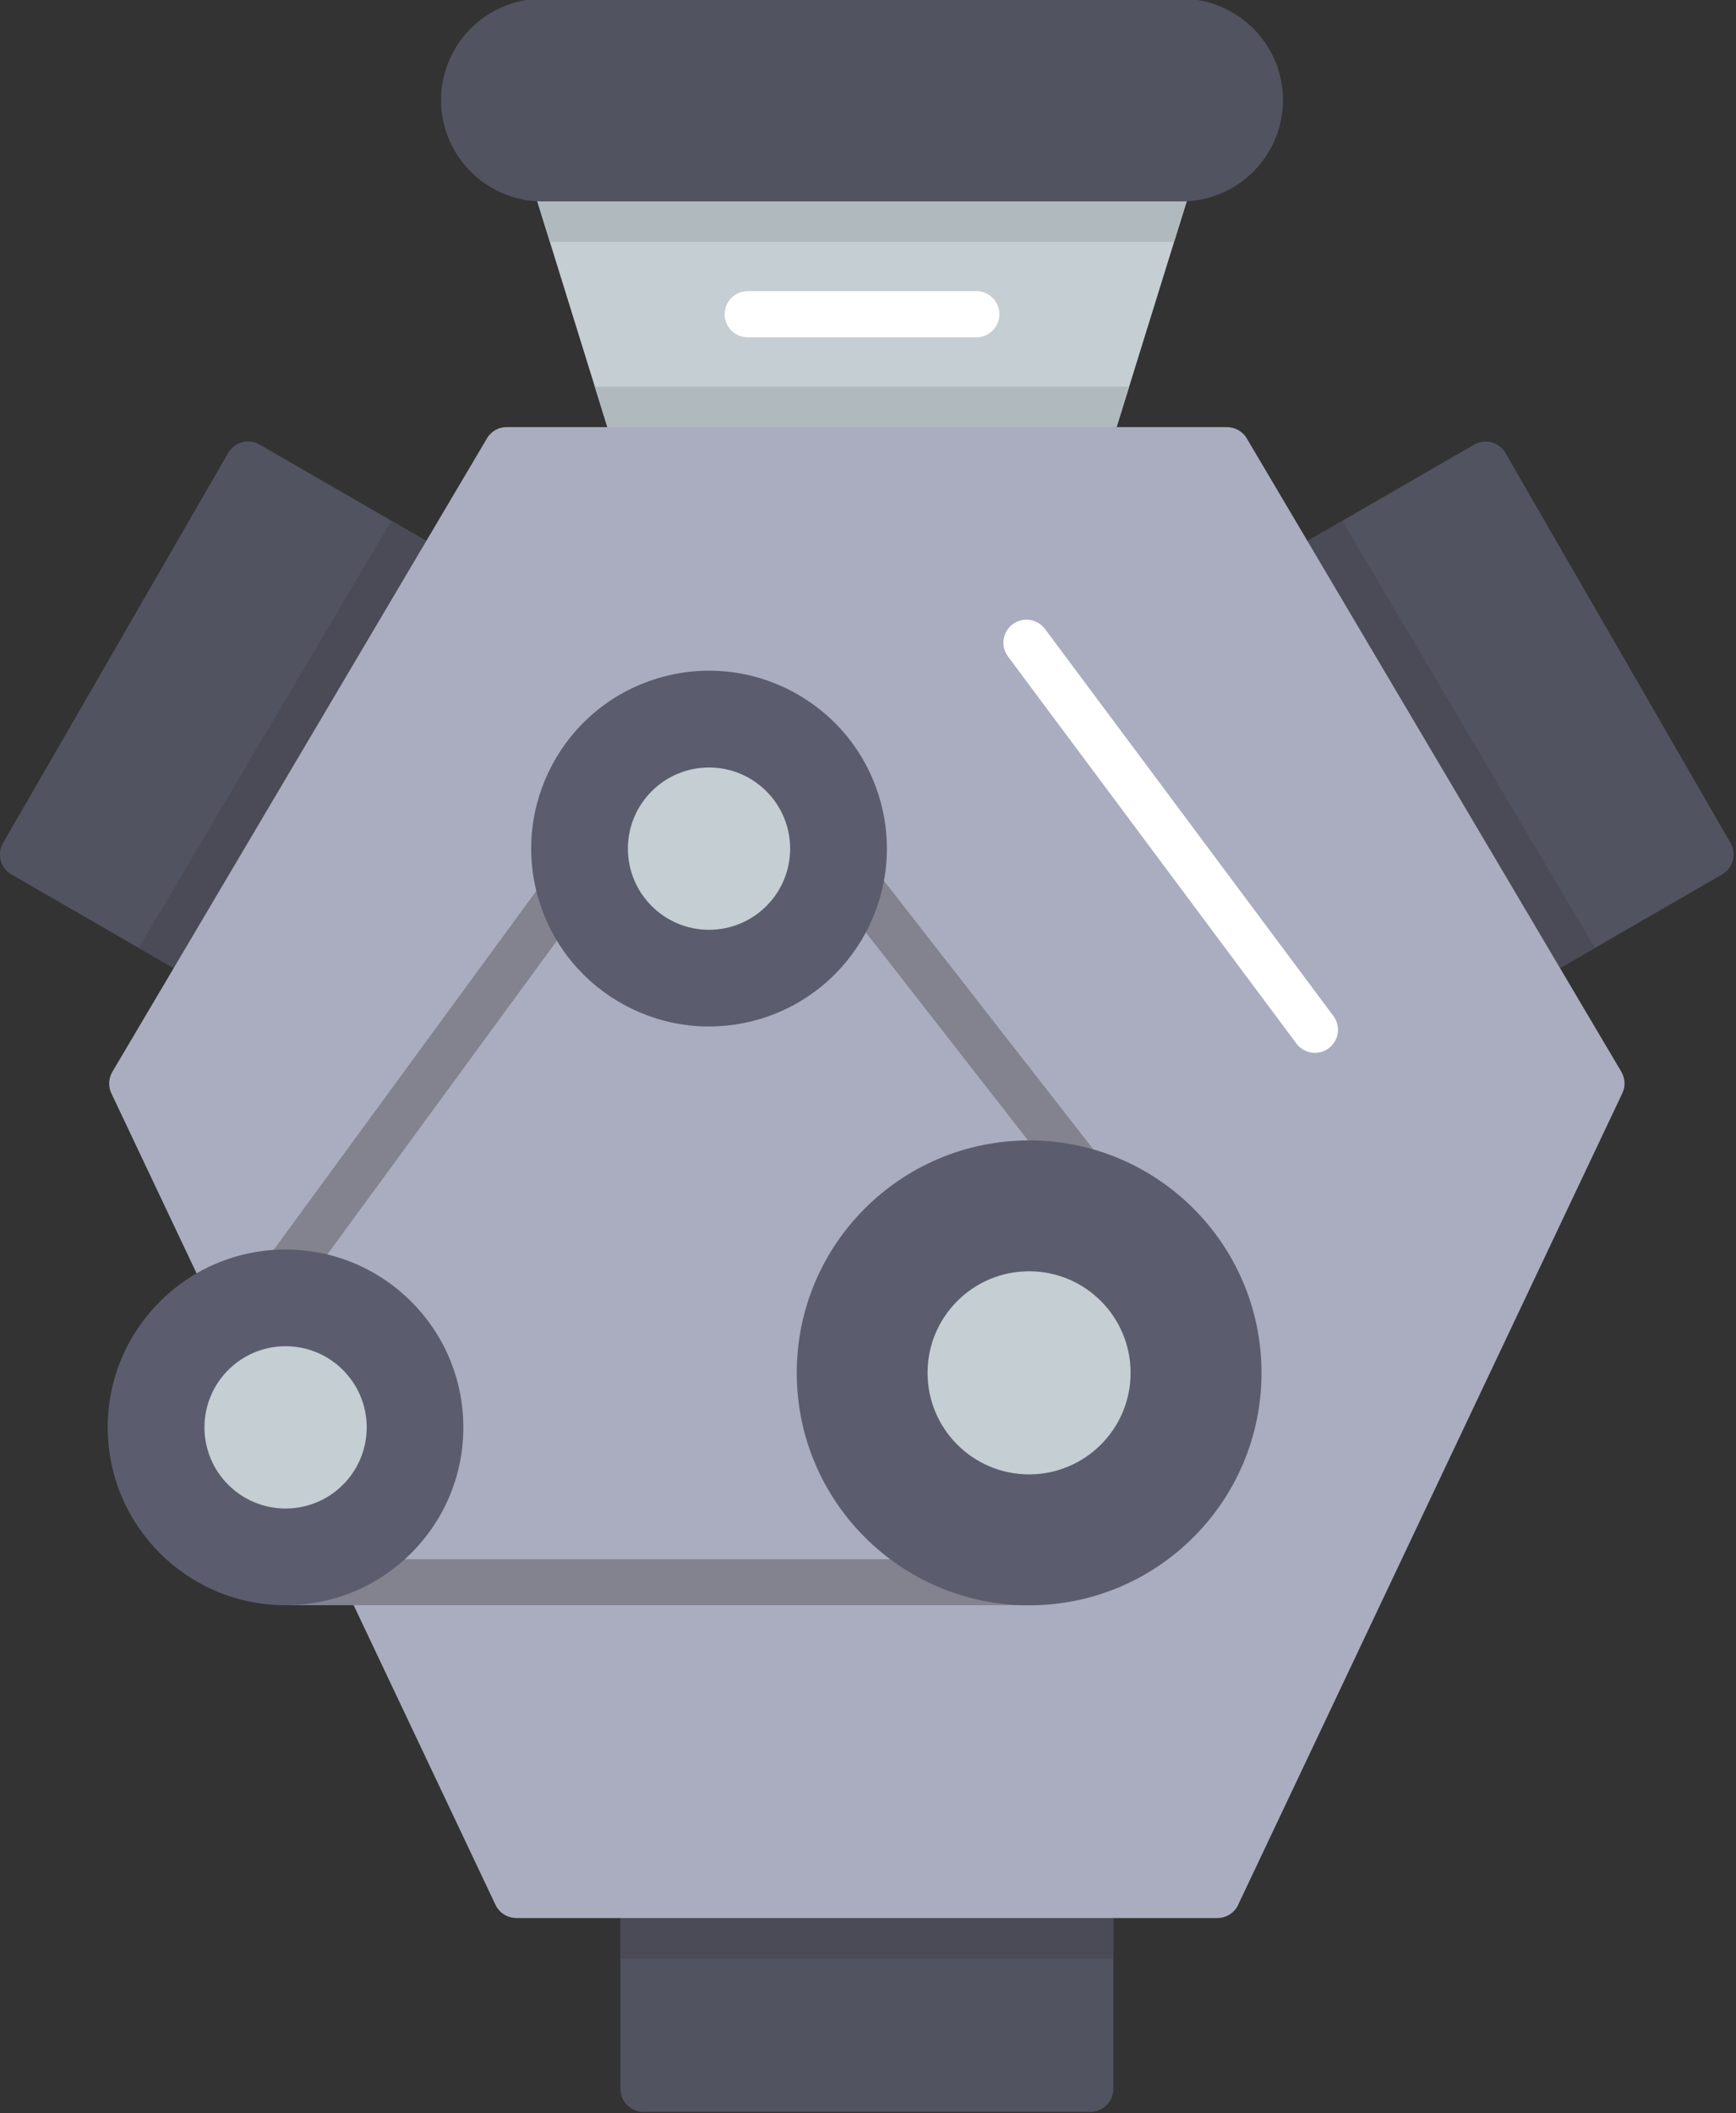 <svg width="355" height="432" viewBox="0 0 355 432" fill="none" xmlns="http://www.w3.org/2000/svg">
<rect x="0" y="0" width="355" height="432" fill="#333333" stroke="none"/>
<g clip-path="url(#clip0_478_2488)">
<path fill-rule="evenodd" clip-rule="evenodd" d="M240.59 31.97C243.07 32.73 244.47 35.36 243.7 37.85L226.44 93.42C225.68 95.9 223.05 97.3 220.56 96.53C174.47 94.99 176.59 98.4 131.98 96.53C129.5 97.29 126.87 95.9 126.1 93.42L108.84 37.85C108.08 35.37 109.47 32.74 111.95 31.97C118.56 29.94 234 29.94 240.59 31.97Z" fill="#C4CED3"/>
<path d="M46.06 198.58C44.76 200.83 41.88 201.6 39.63 200.29L2.34 178.76C0.09 177.46 -0.68 174.58 0.63 172.33L46.66 92.6C47.96 90.35 50.84 89.58 53.09 90.89L91.22 112.91C93.47 114.21 94.24 117.09 92.93 119.34C80.22 141.29 59.51 175.36 46.06 198.58ZM314.88 200.3C312.63 201.59 309.76 200.82 308.47 198.57C294.62 174.47 276.54 145.34 261.59 119.33C260.3 117.08 261.07 114.21 263.32 112.92L301.19 91.05C301.27 91 301.35 90.95 301.43 90.9C303.68 89.6 306.56 90.36 307.86 92.61L353.89 172.34H353.88L353.89 172.35C355.18 174.6 354.41 177.47 352.16 178.76L314.88 200.3Z" fill="#525360"/>
<path fill-rule="evenodd" clip-rule="evenodd" d="M240.59 31.97C243.07 32.73 244.47 35.36 243.7 37.85L240.1 49.44H112.45L108.85 37.85C108.09 35.37 109.48 32.74 111.96 31.97C118.56 29.94 234 29.94 240.59 31.97ZM230.9 79.06L226.44 93.41C225.68 95.89 223.05 97.29 220.56 96.52C174.47 94.98 176.59 98.39 131.98 96.52C129.5 97.28 126.87 95.89 126.1 93.41L121.64 79.06H230.9Z" fill="#B0B9BE"/>
<path d="M46.06 198.58C44.76 200.83 41.88 201.6 39.63 200.29L28.37 193.79L80.04 106.45L91.23 112.91C93.48 114.21 94.25 117.09 92.94 119.34C80.22 141.29 59.51 175.36 46.06 198.58ZM314.88 200.3C312.63 201.59 309.76 200.82 308.47 198.57C294.62 174.47 276.54 145.34 261.59 119.33C260.3 117.08 261.07 114.21 263.32 112.92L274.49 106.47L326.15 193.8L314.88 200.3Z" fill="#4A4B56"/>
<path d="M126.88 387.41C126.88 384.81 128.99 382.69 131.6 382.69C134.2 382.69 220.34 382.69 222.95 382.69C225.55 382.69 227.67 384.8 227.67 387.41V427.02C227.67 429.62 225.56 431.74 222.95 431.74H131.6C129 431.74 126.88 429.63 126.88 427.02V387.41Z" fill="#525360"/>
<path d="M126.88 387.41C126.88 384.81 128.99 382.69 131.6 382.69C134.2 382.69 220.34 382.69 222.95 382.69C225.55 382.69 227.67 384.8 227.67 387.41V400.38H126.88V387.41Z" fill="#4A4B56"/>
<path d="M22.84 223.65C22.13 222.26 22.13 220.55 22.98 219.11L99.42 89.89C100.2 88.36 101.79 87.31 103.62 87.31H250.91V87.32C252.52 87.32 254.09 88.15 254.96 89.63L331.55 219.1C332.31 220.4 332.45 222.04 331.75 223.5L253.33 389.11C252.64 390.87 250.94 392.11 248.94 392.11H105.58V392.1C103.82 392.1 102.13 391.1 101.32 389.4C74.17 332.07 50.22 281.48 22.84 223.65Z" fill="#A9ADBF"/>
<path d="M171.98 184.09C170.38 182.04 170.75 179.09 172.79 177.49C174.83 175.89 177.79 176.26 179.39 178.3L224.57 236.24C226.17 238.28 225.8 241.24 223.76 242.84C221.72 244.44 218.76 244.07 217.16 242.03L171.98 184.09ZM111.02 180.28C112.56 178.18 115.5 177.73 117.6 179.27C119.7 180.81 120.15 183.75 118.61 185.85L62.19 262.94C60.65 265.04 57.71 265.49 55.61 263.95C53.51 262.41 53.06 259.47 54.6 257.37L111.02 180.28ZM210.44 318.75C213.03 318.75 215.14 320.85 215.14 323.45C215.14 326.04 213.04 328.15 210.44 328.15H58.39C55.8 328.15 53.69 326.05 53.69 323.45C53.69 320.86 55.79 318.75 58.39 318.75H210.44Z" fill="#82838E"/>
<path d="M206.13 134.22C204.57 132.13 205 129.18 207.09 127.62C209.18 126.06 212.13 126.49 213.69 128.58L272.67 207.7C274.23 209.79 273.8 212.74 271.71 214.3C269.62 215.86 266.67 215.43 265.11 213.34L206.13 134.22Z" fill="white"/>
<path d="M241.64 41.18H110.91C105.21 41.18 100.03 38.85 96.27 35.1C92.52 31.35 90.19 26.17 90.19 20.46C90.19 14.76 92.52 9.58 96.27 5.82C100.02 2.07 105.2 -0.26 110.91 -0.26H241.64C247.34 -0.26 252.52 2.07 256.28 5.82C260.03 9.57 262.36 14.75 262.36 20.46C262.36 26.16 260.03 31.34 256.28 35.1C252.52 38.85 247.34 41.18 241.64 41.18Z" fill="#525360"/>
<path d="M152.9 68.96C150.3 68.96 148.18 66.85 148.18 64.24C148.18 61.64 150.29 59.52 152.9 59.52H199.65C202.25 59.52 204.37 61.63 204.37 64.24C204.37 66.84 202.26 68.96 199.65 68.96H152.9Z" fill="white"/>
<path d="M176.85 247.06C185.45 238.46 197.33 233.14 210.45 233.14C223.57 233.14 235.45 238.46 244.05 247.06C252.65 255.66 257.97 267.54 257.97 280.66C257.97 293.78 252.65 305.66 244.05 314.26C235.45 322.86 223.57 328.18 210.45 328.18C197.33 328.18 185.45 322.86 176.85 314.26C168.25 305.66 162.93 293.78 162.93 280.66C162.93 267.53 168.25 255.65 176.85 247.06Z" fill="#5B5D6E"/>
<path d="M155.53 208.278C174.749 202.46 185.613 182.162 179.794 162.942C173.976 143.723 153.679 132.859 134.459 138.678C115.239 144.496 104.376 164.793 110.194 184.013C116.013 203.233 136.31 214.097 155.53 208.278Z" fill="#5B5D6E"/>
<path d="M32.68 266.09C39.26 259.51 48.35 255.44 58.39 255.44C78.47 255.44 94.75 271.72 94.75 291.8C94.75 301.84 90.68 310.93 84.1 317.51C77.52 324.09 68.43 328.16 58.39 328.16C38.31 328.16 22.03 311.88 22.03 291.8C22.03 281.76 26.1 272.67 32.68 266.09Z" fill="#5B5D6E"/>
<path fill-rule="evenodd" clip-rule="evenodd" d="M133.26 161.76C136.26 158.76 140.41 156.9 144.99 156.9C149.57 156.9 153.72 158.76 156.72 161.76C159.72 164.76 161.58 168.91 161.58 173.49C161.58 178.07 159.72 182.22 156.72 185.22C153.72 188.22 149.57 190.08 144.99 190.08C140.41 190.08 136.26 188.22 133.26 185.22C130.26 182.22 128.4 178.07 128.4 173.49C128.4 168.9 130.26 164.76 133.26 161.76ZM46.67 280.07C49.67 277.07 53.82 275.21 58.4 275.21C62.98 275.21 67.13 277.07 70.13 280.07C73.13 283.07 74.99 287.22 74.99 291.8C74.99 296.38 73.13 300.53 70.13 303.53C67.13 306.53 62.98 308.39 58.4 308.39C53.82 308.39 49.67 306.53 46.67 303.53C43.67 300.53 41.81 296.38 41.81 291.8C41.81 287.22 43.67 283.08 46.67 280.07ZM195.76 265.97C199.52 262.21 204.71 259.89 210.44 259.89C216.17 259.89 221.37 262.21 225.12 265.97C228.88 269.73 231.2 274.92 231.2 280.65C231.2 286.38 228.88 291.57 225.12 295.33C221.36 299.09 216.17 301.41 210.44 301.41C204.71 301.41 199.52 299.09 195.76 295.33C192 291.57 189.68 286.38 189.68 280.65C189.68 274.92 192 269.73 195.76 265.97Z" fill="#C4CED3"/>
</g>
<defs>
<clipPath id="clip0_478_2488">
<rect width="355" height="432" fill="white"/>
</clipPath>
</defs>
</svg>
